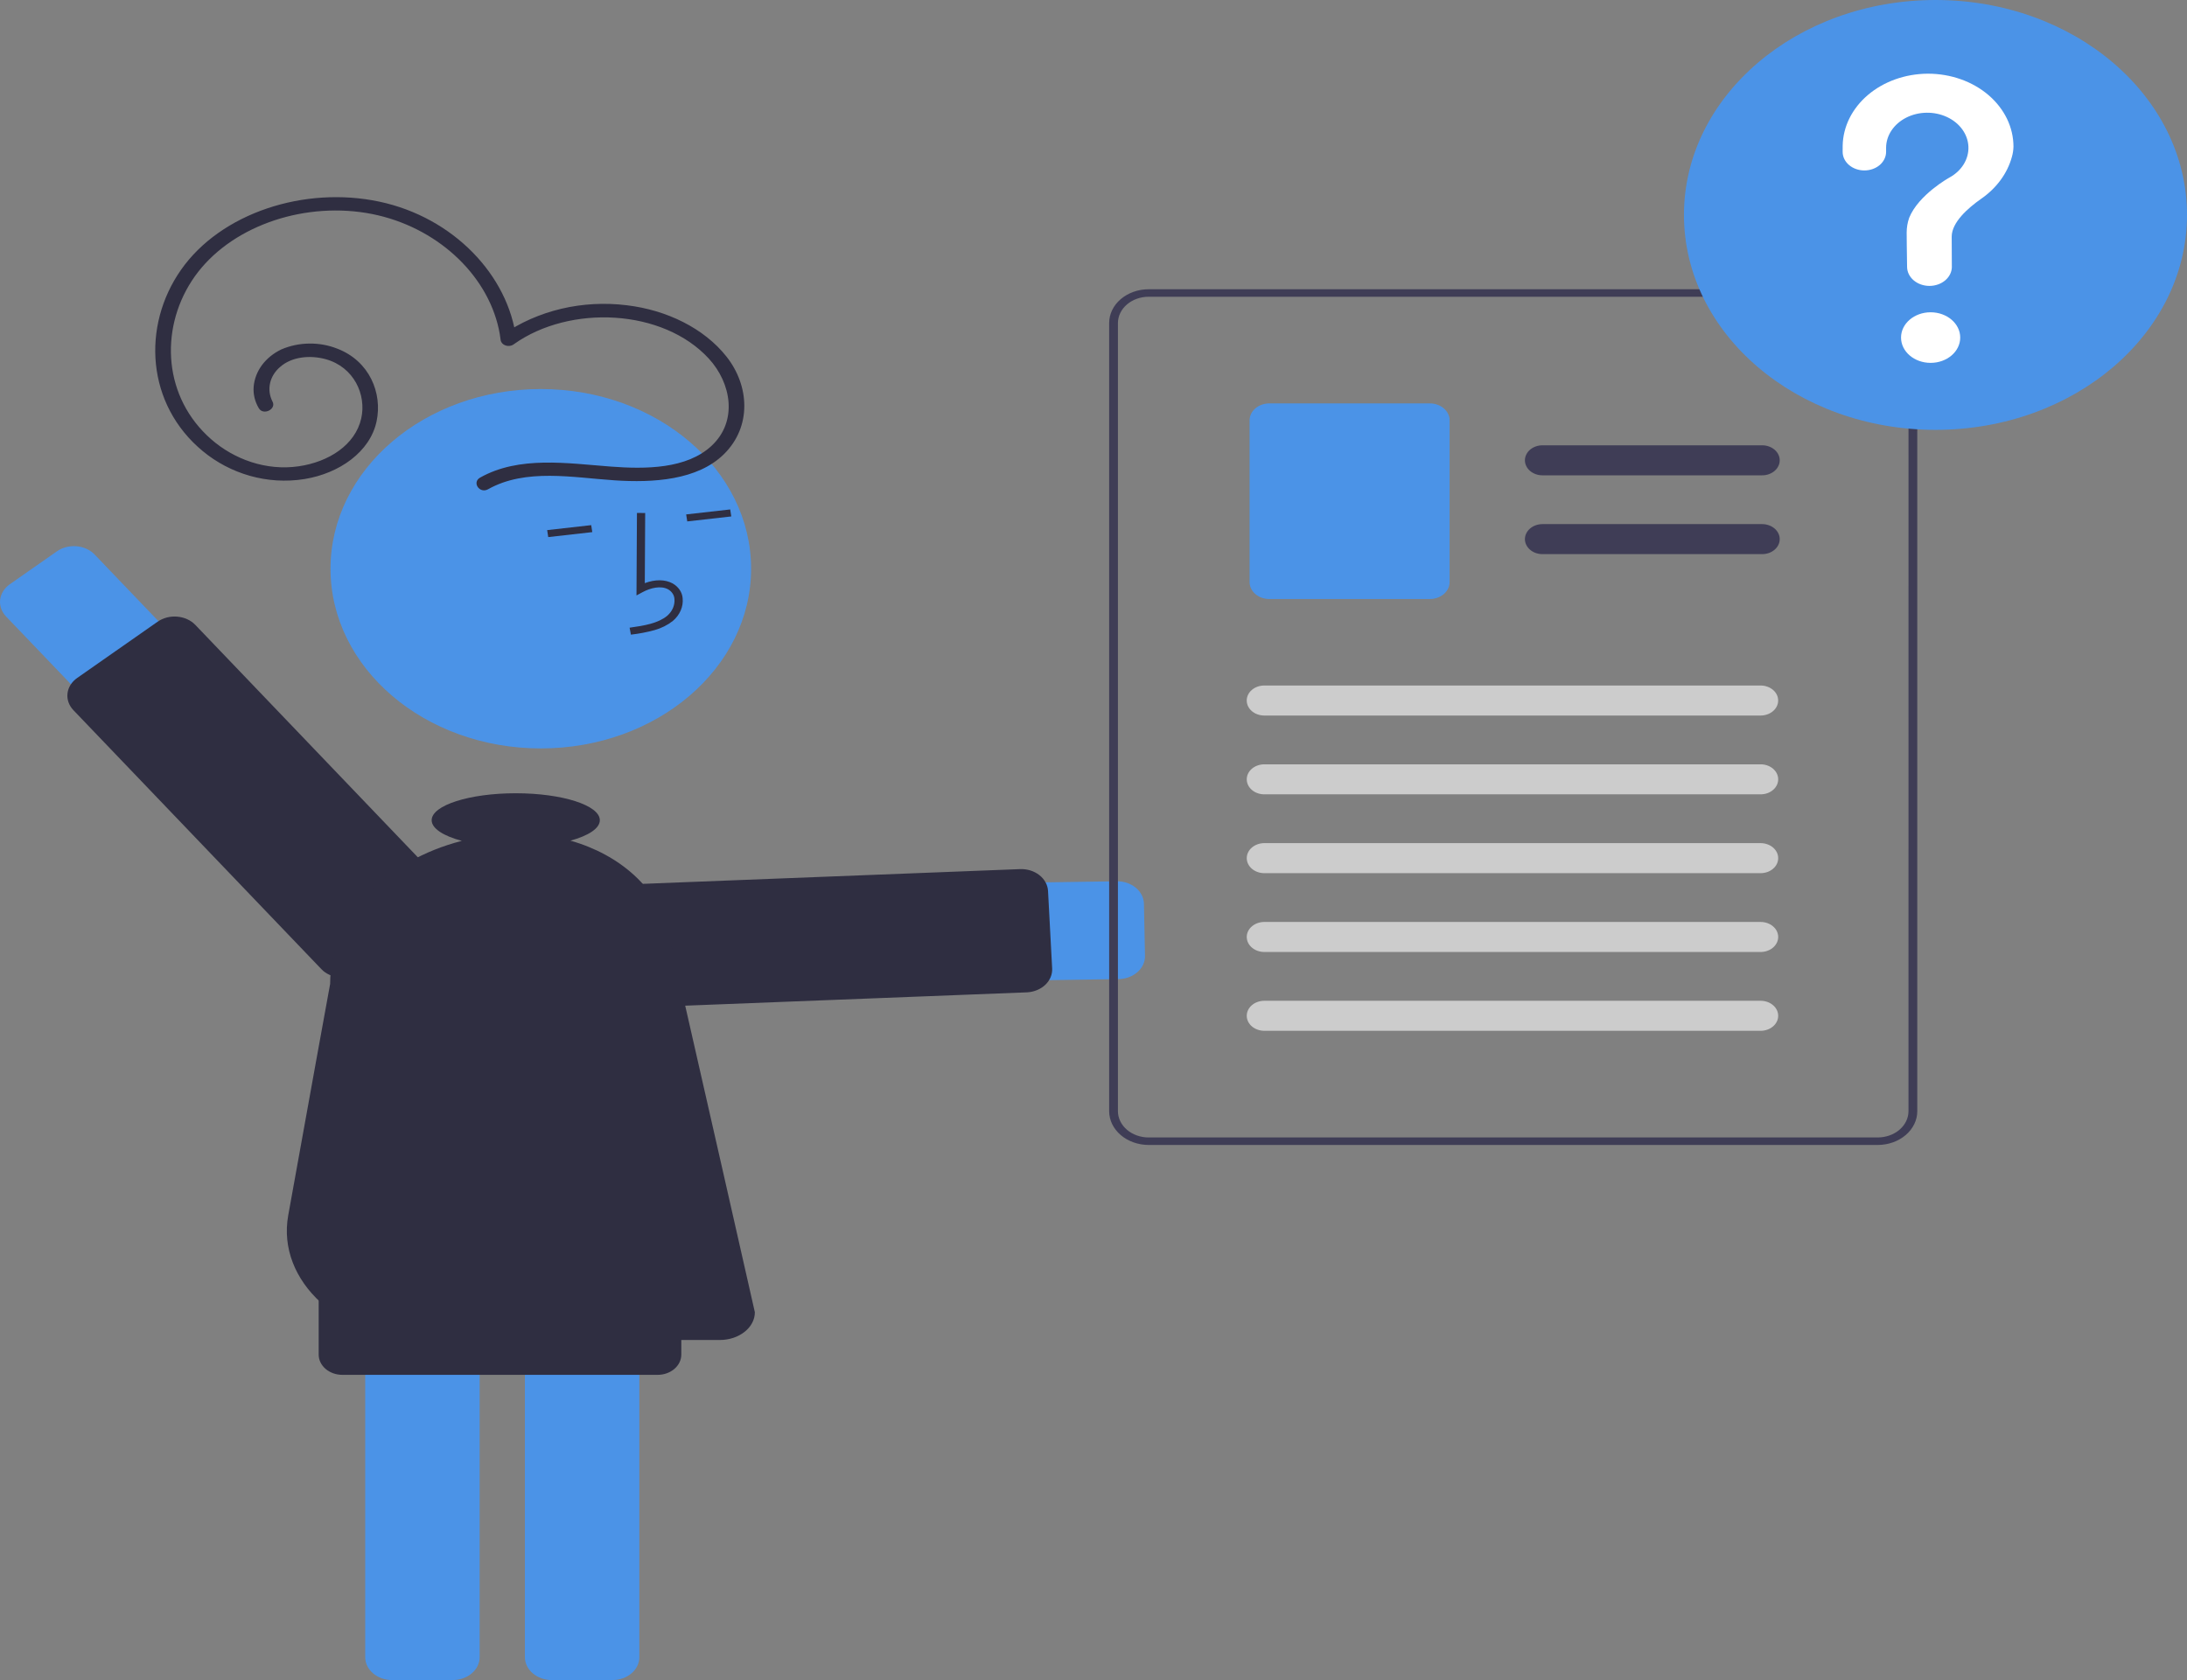 <svg width="95" height="73" viewBox="0 0 95 73" fill="none" xmlns="http://www.w3.org/2000/svg">
<rect x="0" y="0" width="95" height="73" fill="#808080" stroke="none"/>
<g clip-path="url(#clip0_6302_71)">
<path d="M48.594 42.542L27.885 42.853C27.558 42.859 27.233 42.809 26.929 42.707C26.625 42.605 26.347 42.453 26.111 42.259C25.876 42.065 25.687 41.834 25.557 41.577C25.426 41.321 25.356 41.045 25.35 40.766C25.345 40.487 25.403 40.209 25.523 39.949C25.643 39.689 25.822 39.452 26.049 39.251C26.277 39.05 26.548 38.89 26.848 38.779C27.148 38.667 27.471 38.608 27.798 38.604L48.506 38.293C48.815 38.288 49.113 38.388 49.336 38.572C49.558 38.755 49.685 39.006 49.691 39.27L49.737 41.53C49.742 41.782 49.635 42.027 49.437 42.214C49.24 42.401 48.966 42.517 48.672 42.539C48.646 42.541 48.62 42.542 48.594 42.542Z" fill="#4B93E7"/>
<path d="M44.594 43.119L27.605 43.782C27.452 43.788 27.299 43.768 27.156 43.724C27.012 43.68 26.88 43.611 26.767 43.523C26.654 43.435 26.562 43.329 26.497 43.211C26.433 43.092 26.396 42.964 26.389 42.834L26.209 39.467C26.195 39.203 26.304 38.945 26.512 38.751C26.72 38.556 27.01 38.439 27.319 38.427L44.309 37.764C44.461 37.758 44.614 37.778 44.758 37.822C44.901 37.867 45.033 37.935 45.146 38.023C45.259 38.111 45.351 38.218 45.416 38.336C45.481 38.454 45.518 38.582 45.525 38.713L45.704 42.08C45.718 42.337 45.614 42.588 45.416 42.782C45.217 42.975 44.938 43.095 44.638 43.117C44.624 43.118 44.609 43.119 44.594 43.119Z" fill="#2F2E41"/>
<path d="M15.864 72.005V53.171C15.864 52.907 15.987 52.654 16.205 52.468C16.423 52.281 16.719 52.176 17.028 52.176H19.672C19.98 52.176 20.276 52.281 20.494 52.468C20.713 52.654 20.835 52.907 20.836 53.171V72.005C20.835 72.269 20.713 72.522 20.494 72.708C20.276 72.895 19.98 73 19.672 73H17.028C16.719 73 16.423 72.895 16.205 72.708C15.987 72.522 15.864 72.269 15.864 72.005Z" fill="#4B93E7"/>
<path d="M22.801 72.005V53.171C22.802 52.907 22.924 52.654 23.143 52.468C23.361 52.281 23.657 52.176 23.965 52.176H26.609C26.918 52.176 27.214 52.281 27.432 52.468C27.65 52.654 27.773 52.907 27.773 53.171V72.005C27.773 72.269 27.65 72.522 27.432 72.708C27.214 72.895 26.918 73 26.609 73H23.965C23.657 73 23.361 72.895 23.143 72.708C22.924 72.522 22.802 72.269 22.801 72.005Z" fill="#4B93E7"/>
<path d="M23.492 32.52C28.537 32.52 32.627 29.024 32.627 24.712C32.627 20.4 28.537 16.904 23.492 16.904C18.447 16.904 14.357 20.4 14.357 24.712C14.357 29.024 18.447 32.52 23.492 32.52Z" fill="#4B93E7"/>
<path d="M28.436 27.378C28.73 27.295 29 27.16 29.227 26.981C29.378 26.853 29.494 26.699 29.568 26.528C29.642 26.358 29.671 26.176 29.653 25.995C29.644 25.866 29.599 25.741 29.524 25.629C29.448 25.517 29.343 25.422 29.218 25.35C28.891 25.171 28.454 25.171 28.009 25.338L28.026 22.29L27.668 22.289L27.648 25.872L27.924 25.724C28.244 25.552 28.701 25.431 29.024 25.608C29.104 25.655 29.17 25.717 29.217 25.789C29.265 25.861 29.292 25.942 29.297 26.024C29.309 26.159 29.287 26.295 29.232 26.421C29.177 26.548 29.091 26.663 28.98 26.759C28.584 27.082 28.007 27.183 27.349 27.274L27.406 27.576C27.756 27.536 28.1 27.47 28.436 27.378Z" fill="#2F2E41"/>
<path d="M31.719 22.136L29.806 22.352L29.853 22.656L31.766 22.44L31.719 22.136Z" fill="#2F2E41"/>
<path d="M25.681 22.818L23.768 23.034L23.815 23.337L25.728 23.121L25.681 22.818Z" fill="#2F2E41"/>
<path d="M4.112 24.096L17.227 37.798C17.434 38.014 17.589 38.262 17.683 38.53C17.778 38.797 17.81 39.077 17.777 39.355C17.745 39.633 17.649 39.902 17.494 40.148C17.34 40.394 17.131 40.612 16.878 40.789C16.625 40.965 16.334 41.098 16.021 41.178C15.709 41.259 15.381 41.286 15.056 41.258C14.731 41.231 14.415 41.148 14.128 41.016C13.84 40.884 13.585 40.705 13.379 40.489L0.263 26.787C0.166 26.686 0.094 26.569 0.05 26.444C0.006 26.319 -0.009 26.188 0.006 26.058C0.021 25.928 0.066 25.801 0.138 25.686C0.211 25.571 0.309 25.469 0.427 25.386L2.473 23.955C2.712 23.788 3.019 23.709 3.326 23.735C3.634 23.762 3.916 23.891 4.112 24.096Z" fill="#4B93E7"/>
<path d="M8.486 27.154L19.255 38.405C19.352 38.506 19.425 38.623 19.469 38.748C19.513 38.873 19.528 39.004 19.513 39.134C19.498 39.264 19.453 39.391 19.38 39.506C19.308 39.621 19.21 39.723 19.092 39.806L15.597 42.25C15.479 42.332 15.342 42.394 15.196 42.432C15.05 42.47 14.896 42.483 14.744 42.47C14.592 42.457 14.444 42.418 14.309 42.356C14.175 42.295 14.055 42.211 13.959 42.109L3.189 30.858C2.994 30.654 2.901 30.392 2.932 30.129C2.963 29.866 3.114 29.625 3.353 29.458L6.847 27.014C7.086 26.846 7.393 26.767 7.7 26.794C8.008 26.82 8.29 26.949 8.486 27.154Z" fill="#2F2E41"/>
<path d="M83.153 13.475C83.021 13.208 82.801 12.98 82.519 12.818C82.237 12.657 81.906 12.57 81.566 12.568H49.897C49.442 12.568 49.005 12.723 48.683 12.998C48.361 13.273 48.18 13.646 48.18 14.035V48.282C48.18 48.671 48.361 49.044 48.683 49.32C49.005 49.595 49.442 49.749 49.897 49.75H81.567C82.023 49.749 82.459 49.594 82.781 49.319C83.103 49.044 83.284 48.671 83.284 48.282V14.035C83.285 13.843 83.241 13.653 83.154 13.475H83.153ZM82.902 48.282C82.901 48.585 82.761 48.875 82.51 49.089C82.26 49.303 81.92 49.423 81.566 49.424H49.897C49.543 49.424 49.203 49.303 48.953 49.089C48.702 48.875 48.562 48.585 48.561 48.282V14.036C48.562 13.733 48.703 13.443 48.953 13.229C49.203 13.015 49.543 12.894 49.897 12.894H81.567C81.834 12.895 82.095 12.964 82.315 13.091C82.536 13.219 82.707 13.401 82.807 13.612C82.826 13.654 82.843 13.697 82.857 13.741C82.888 13.837 82.903 13.936 82.903 14.036L82.902 48.282Z" fill="#3F3D56"/>
<path d="M76.544 20.653H67.005C66.904 20.654 66.805 20.637 66.712 20.604C66.62 20.571 66.535 20.523 66.464 20.463C66.393 20.402 66.337 20.33 66.299 20.251C66.26 20.172 66.24 20.087 66.24 20.001C66.24 19.915 66.26 19.83 66.299 19.751C66.337 19.672 66.393 19.6 66.464 19.539C66.535 19.479 66.62 19.431 66.712 19.398C66.805 19.365 66.904 19.349 67.005 19.349H76.544C76.644 19.349 76.744 19.365 76.836 19.398C76.929 19.431 77.013 19.479 77.084 19.539C77.155 19.6 77.212 19.672 77.25 19.751C77.289 19.83 77.308 19.915 77.308 20.001C77.308 20.087 77.289 20.172 77.25 20.251C77.212 20.33 77.155 20.402 77.084 20.463C77.013 20.523 76.929 20.571 76.836 20.604C76.744 20.637 76.644 20.654 76.544 20.653Z" fill="#3F3D56"/>
<path d="M76.544 24.078H67.005C66.904 24.078 66.805 24.061 66.712 24.029C66.62 23.996 66.535 23.948 66.464 23.887C66.393 23.827 66.337 23.755 66.299 23.676C66.26 23.596 66.24 23.512 66.24 23.426C66.24 23.34 66.26 23.255 66.299 23.176C66.337 23.097 66.393 23.025 66.464 22.964C66.535 22.904 66.62 22.855 66.712 22.823C66.805 22.79 66.904 22.773 67.005 22.773H76.544C76.644 22.773 76.744 22.79 76.836 22.823C76.929 22.855 77.013 22.904 77.084 22.964C77.155 23.025 77.212 23.097 77.25 23.176C77.289 23.255 77.308 23.34 77.308 23.426C77.308 23.512 77.289 23.596 77.25 23.676C77.212 23.755 77.155 23.827 77.084 23.887C77.013 23.948 76.929 23.996 76.836 24.029C76.744 24.061 76.644 24.078 76.544 24.078Z" fill="#3F3D56"/>
<path d="M62.11 26.028H55.139C54.911 26.028 54.693 25.951 54.532 25.813C54.371 25.675 54.281 25.489 54.28 25.294V18.262C54.281 18.068 54.371 17.881 54.532 17.744C54.693 17.606 54.911 17.529 55.139 17.528H62.11C62.338 17.529 62.556 17.606 62.717 17.744C62.878 17.881 62.968 18.068 62.969 18.262V25.294C62.968 25.489 62.878 25.675 62.717 25.813C62.556 25.951 62.338 26.028 62.11 26.028Z" fill="#4B93E7"/>
<path d="M76.478 31.091H54.919C54.717 31.091 54.523 31.022 54.379 30.9C54.236 30.777 54.156 30.611 54.156 30.439C54.156 30.265 54.236 30.099 54.379 29.977C54.523 29.855 54.717 29.786 54.919 29.786H76.478C76.68 29.786 76.874 29.855 77.017 29.977C77.161 30.099 77.241 30.265 77.241 30.439C77.241 30.611 77.161 30.777 77.017 30.9C76.874 31.022 76.68 31.091 76.478 31.091Z" fill="#CCCCCC"/>
<path d="M76.478 34.515H54.919C54.717 34.515 54.523 34.446 54.38 34.324C54.237 34.201 54.157 34.036 54.157 33.863C54.157 33.69 54.237 33.524 54.38 33.402C54.523 33.28 54.717 33.211 54.919 33.211H76.478C76.578 33.21 76.677 33.227 76.77 33.26C76.863 33.292 76.947 33.341 77.018 33.401C77.089 33.462 77.145 33.534 77.184 33.613C77.222 33.692 77.242 33.777 77.242 33.863C77.242 33.949 77.222 34.033 77.184 34.113C77.145 34.192 77.089 34.264 77.018 34.324C76.947 34.385 76.863 34.433 76.77 34.466C76.677 34.498 76.578 34.515 76.478 34.515Z" fill="#CCCCCC"/>
<path d="M76.478 37.94H54.919C54.717 37.94 54.523 37.871 54.38 37.748C54.237 37.626 54.157 37.46 54.157 37.288C54.157 37.115 54.237 36.949 54.38 36.827C54.523 36.704 54.717 36.636 54.919 36.635H76.478C76.578 36.635 76.677 36.652 76.77 36.685C76.863 36.717 76.947 36.765 77.018 36.826C77.089 36.887 77.145 36.959 77.184 37.038C77.222 37.117 77.242 37.202 77.242 37.288C77.242 37.373 77.222 37.458 77.184 37.538C77.145 37.617 77.089 37.689 77.018 37.749C76.947 37.81 76.863 37.858 76.77 37.891C76.677 37.923 76.578 37.94 76.478 37.94Z" fill="#CCCCCC"/>
<path d="M76.478 41.365H54.919C54.717 41.364 54.523 41.296 54.38 41.173C54.237 41.051 54.157 40.885 54.157 40.712C54.157 40.54 54.237 40.374 54.38 40.252C54.523 40.129 54.717 40.06 54.919 40.06H76.478C76.578 40.06 76.677 40.077 76.77 40.109C76.863 40.142 76.947 40.19 77.018 40.251C77.089 40.311 77.145 40.383 77.184 40.462C77.222 40.542 77.242 40.627 77.242 40.712C77.242 40.798 77.222 40.883 77.184 40.962C77.145 41.041 77.089 41.114 77.018 41.174C76.947 41.235 76.863 41.283 76.77 41.315C76.677 41.348 76.578 41.365 76.478 41.365Z" fill="#CCCCCC"/>
<path d="M76.478 44.79H54.919C54.717 44.789 54.523 44.72 54.38 44.598C54.237 44.476 54.157 44.31 54.157 44.137C54.157 43.964 54.237 43.799 54.38 43.676C54.523 43.554 54.717 43.485 54.919 43.485H76.478C76.578 43.485 76.677 43.502 76.77 43.534C76.863 43.567 76.947 43.615 77.018 43.676C77.089 43.736 77.145 43.808 77.184 43.887C77.222 43.967 77.242 44.051 77.242 44.137C77.242 44.223 77.222 44.308 77.184 44.387C77.145 44.466 77.089 44.538 77.018 44.599C76.947 44.659 76.863 44.708 76.77 44.74C76.677 44.773 76.578 44.79 76.478 44.79Z" fill="#CCCCCC"/>
<path d="M84.075 18.678C90.109 18.678 95 14.497 95 9.339C95 4.181 90.109 0 84.075 0C78.041 0 73.149 4.181 73.149 9.339C73.149 14.497 78.041 18.678 84.075 18.678Z" fill="#4B93E7"/>
<path d="M83.863 15.767C84.573 15.767 85.149 15.275 85.149 14.668C85.149 14.061 84.573 13.569 83.863 13.569C83.153 13.569 82.578 14.061 82.578 14.668C82.578 15.275 83.153 15.767 83.863 15.767Z" fill="white"/>
<path d="M83.725 3.202C82.756 3.21 81.829 3.541 81.141 4.125C80.454 4.708 80.059 5.498 80.043 6.327C80.042 6.343 80.042 6.454 80.042 6.6C80.042 6.814 80.142 7.019 80.319 7.17C80.495 7.321 80.735 7.406 80.985 7.406C81.236 7.406 81.476 7.321 81.653 7.17C81.829 7.018 81.929 6.813 81.929 6.599V6.599C81.929 6.499 81.929 6.431 81.929 6.427C81.929 6.161 82.009 5.9 82.163 5.67C82.317 5.439 82.538 5.247 82.805 5.111C83.072 4.976 83.376 4.902 83.686 4.898C83.996 4.893 84.303 4.958 84.575 5.085C84.848 5.212 85.077 5.398 85.24 5.624C85.403 5.85 85.494 6.108 85.505 6.373C85.516 6.639 85.445 6.902 85.301 7.137C85.157 7.372 84.943 7.571 84.682 7.714L84.682 7.714C84.682 7.714 83.34 8.453 82.931 9.466L82.931 9.466C82.859 9.674 82.823 9.889 82.823 10.105C82.823 10.194 82.829 10.973 82.841 11.605C82.845 11.823 82.949 12.031 83.131 12.184C83.313 12.337 83.558 12.423 83.813 12.423C83.941 12.423 84.067 12.401 84.185 12.359C84.303 12.318 84.41 12.256 84.501 12.179C84.591 12.102 84.663 12.01 84.712 11.909C84.76 11.809 84.786 11.7 84.786 11.591L84.785 11.586C84.781 11.007 84.779 10.334 84.779 10.285C84.779 9.662 85.481 9.043 86.058 8.638C86.726 8.176 87.195 7.537 87.392 6.823C87.435 6.675 87.458 6.525 87.462 6.373C87.462 5.956 87.366 5.544 87.18 5.159C86.993 4.775 86.72 4.425 86.376 4.13C86.031 3.836 85.622 3.602 85.172 3.443C84.722 3.284 84.239 3.202 83.752 3.202C83.743 3.202 83.734 3.202 83.725 3.202Z" fill="white"/>
<path d="M21.202 21.258C22.837 20.338 24.893 20.752 26.71 20.872C28.353 20.98 30.3 20.873 31.455 19.726C32.657 18.533 32.556 16.761 31.561 15.499C30.582 14.257 28.956 13.472 27.236 13.265C26.283 13.146 25.311 13.197 24.383 13.416C23.455 13.636 22.59 14.018 21.844 14.538L22.428 14.745C22.087 11.961 19.693 9.445 16.48 8.762C13.23 8.071 9.595 9.25 7.861 11.727C6.151 14.17 6.353 17.578 8.814 19.607C9.996 20.582 11.604 21.079 13.235 20.814C14.74 20.569 16.077 19.632 16.358 18.308C16.619 17.08 16.049 15.686 14.652 15.15C14.27 14.998 13.852 14.922 13.431 14.928C13.009 14.933 12.595 15.021 12.218 15.184C11.878 15.347 11.59 15.581 11.38 15.863C11.171 16.146 11.047 16.468 11.019 16.801C10.993 17.124 11.07 17.447 11.241 17.735C11.435 18.073 12.026 17.777 11.833 17.44C11.708 17.192 11.672 16.917 11.731 16.652C11.789 16.387 11.939 16.142 12.161 15.95C12.668 15.496 13.47 15.421 14.144 15.606C15.379 15.946 15.924 17.156 15.691 18.183C15.431 19.333 14.282 20.072 12.974 20.261C11.552 20.467 10.165 19.954 9.177 19.09C7.109 17.282 6.93 14.369 8.325 12.211C9.74 10.022 12.759 8.846 15.634 9.213C18.477 9.576 20.819 11.488 21.548 13.845C21.64 14.14 21.706 14.441 21.743 14.745C21.746 14.802 21.767 14.857 21.805 14.904C21.843 14.951 21.896 14.987 21.958 15.009C22.019 15.031 22.087 15.037 22.153 15.027C22.218 15.017 22.279 14.991 22.328 14.952C24.757 13.227 28.798 13.412 30.79 15.582C31.767 16.646 32.055 18.298 30.914 19.367C29.828 20.385 28.024 20.386 26.54 20.274C24.642 20.132 22.556 19.797 20.856 20.752C20.489 20.958 20.832 21.465 21.202 21.258Z" fill="#2F2E41"/>
<path d="M28.568 59.739H14.87C14.598 59.738 14.337 59.646 14.144 59.481C13.952 59.316 13.843 59.093 13.843 58.861V54.958C13.843 54.725 13.952 54.502 14.144 54.337C14.337 54.172 14.598 54.08 14.87 54.08H28.568C28.84 54.08 29.101 54.172 29.294 54.337C29.486 54.502 29.595 54.725 29.595 54.958V58.861C29.595 59.093 29.486 59.316 29.294 59.481C29.101 59.646 28.84 59.738 28.568 59.739Z" fill="#2F2E41"/>
<path d="M29.036 40.497C28.607 38.622 26.941 37.138 24.779 36.527C25.56 36.313 26.056 35.995 26.056 35.639C26.056 34.992 24.421 34.468 22.404 34.468C20.387 34.468 18.751 34.992 18.751 35.639C18.751 36 19.261 36.322 20.061 36.537C16.747 37.382 14.341 39.847 14.341 42.751C14.341 42.751 13.321 48.341 12.52 52.81C12.008 55.669 14.808 58.224 18.452 58.224H31.268C32.107 58.224 32.79 57.683 32.79 57.018C32.79 57.018 30.429 46.587 29.036 40.497Z" fill="#2F2E41"/>
</g>
<defs>
<clipPath id="clip0_6302_71">
<rect width="95" height="73" fill="white"/>
</clipPath>
</defs>
</svg>
